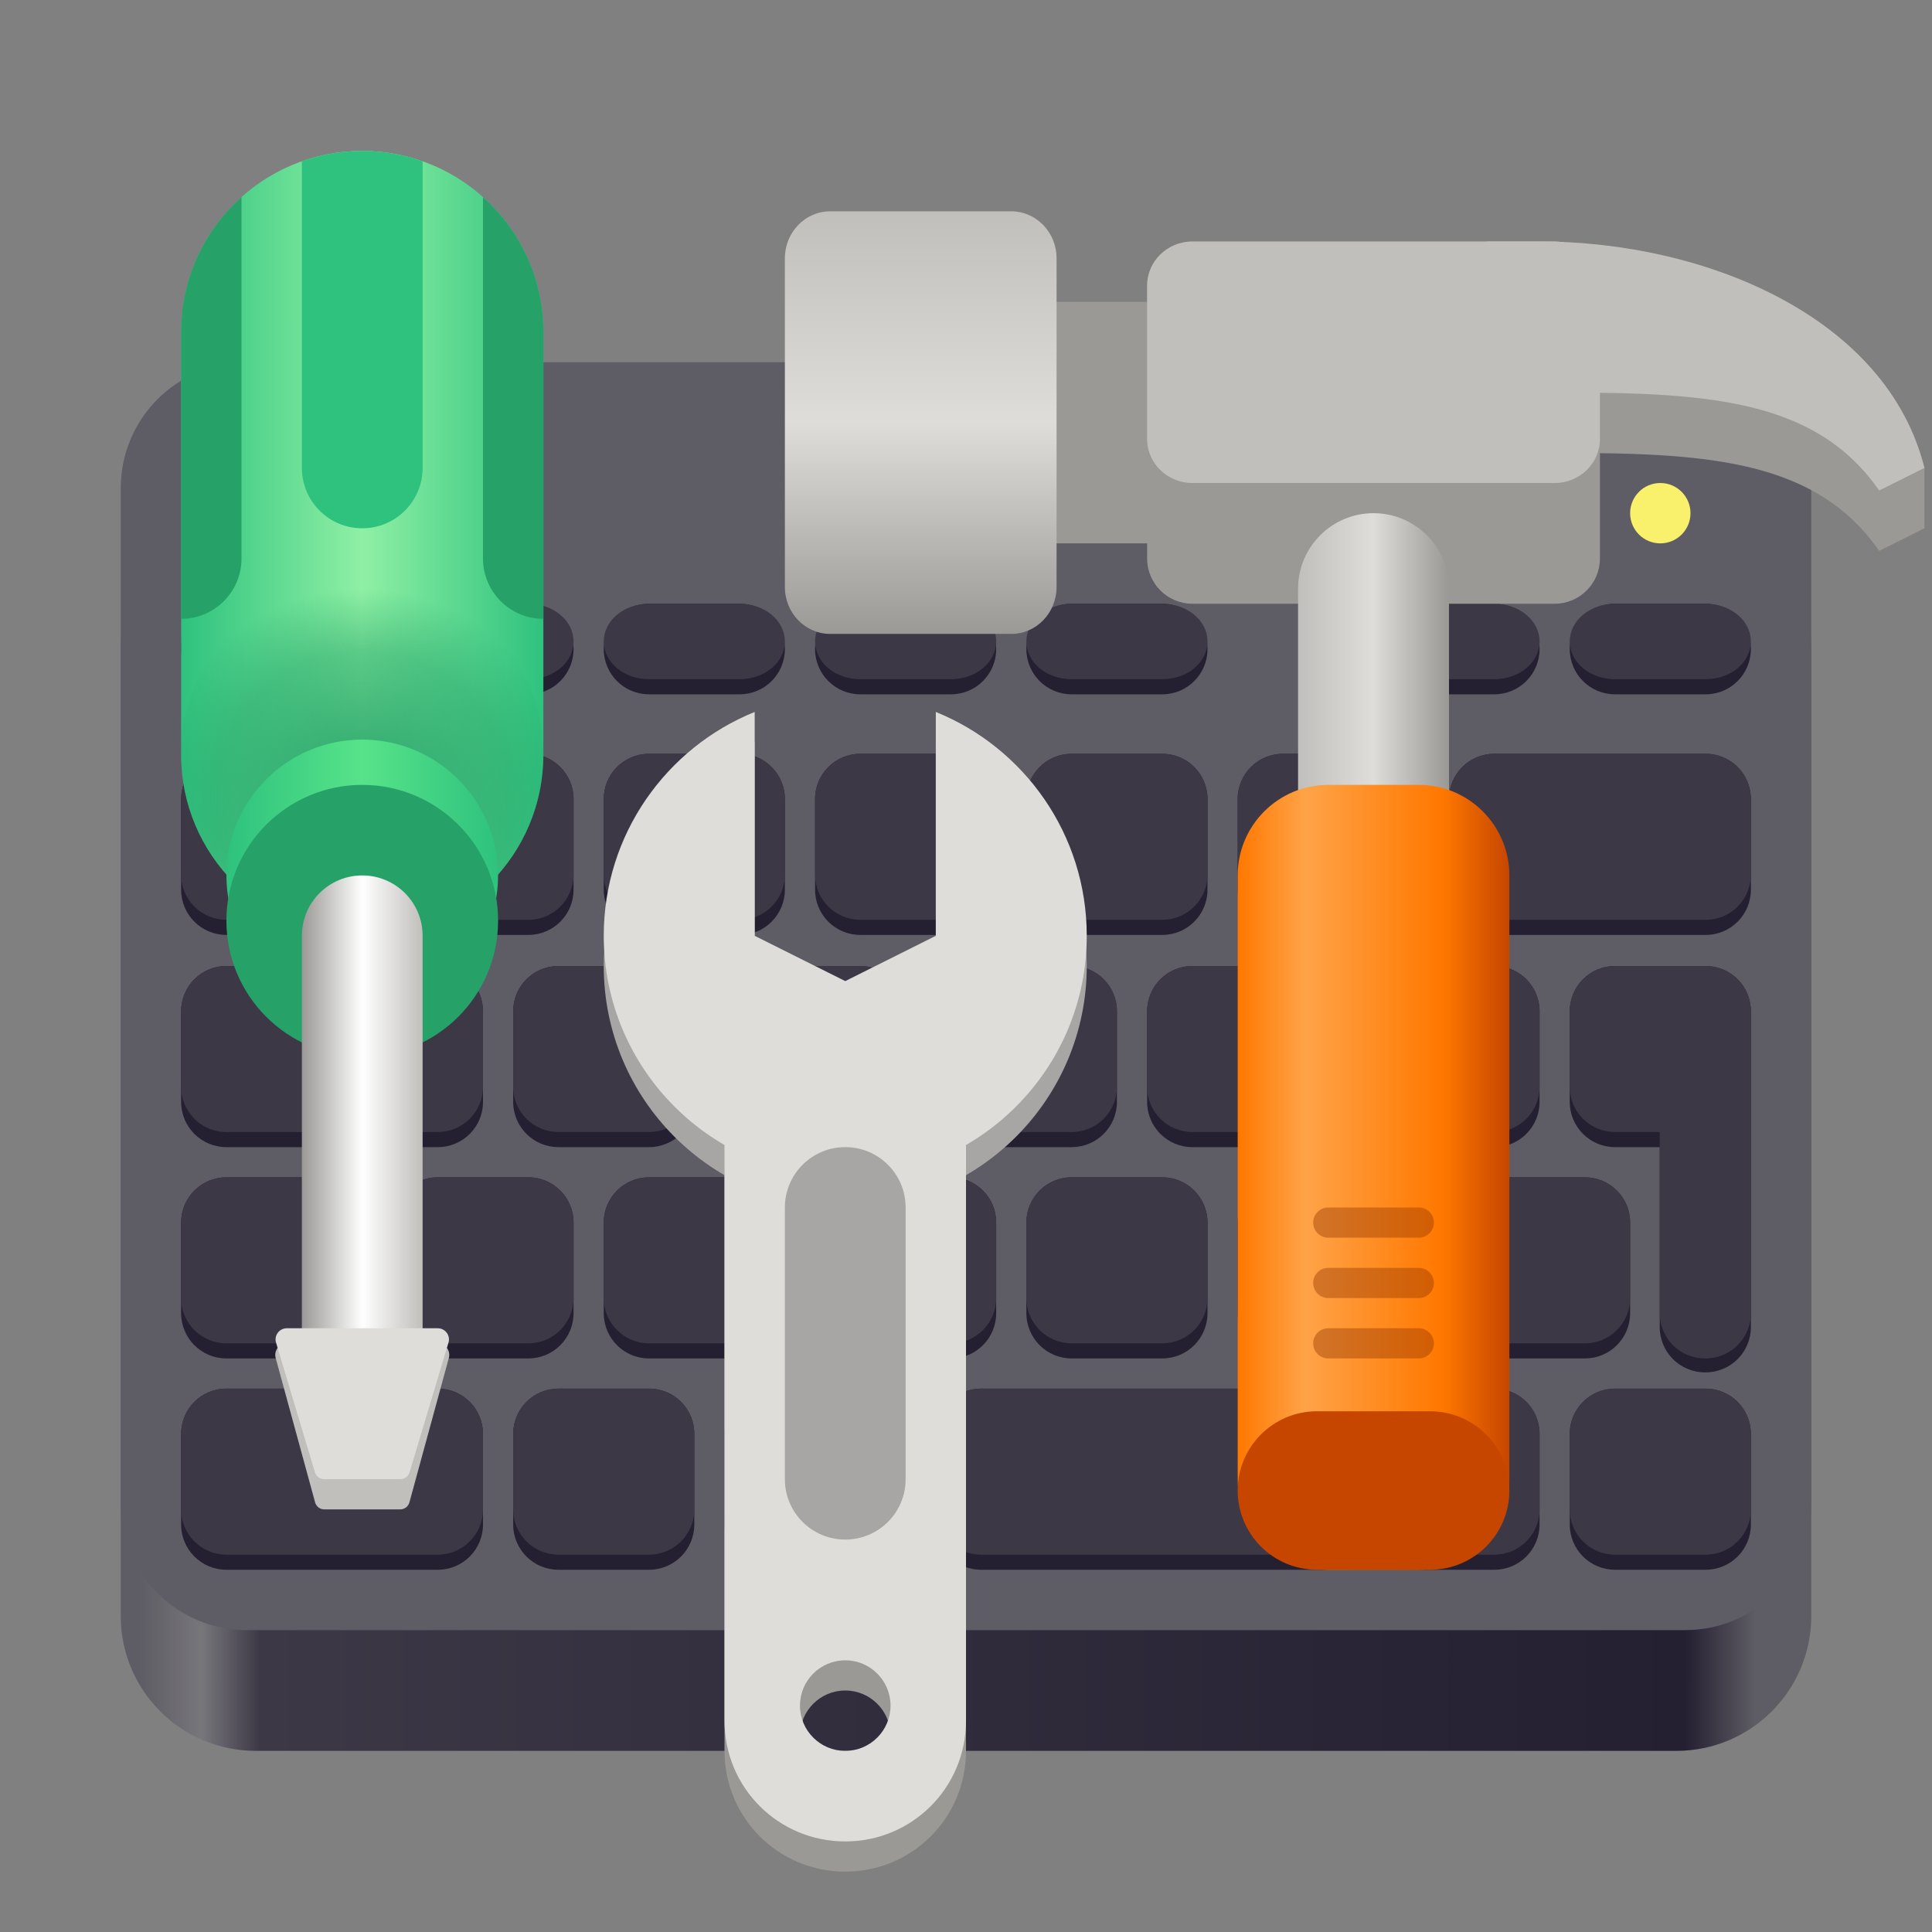 <?xml version="1.0" encoding="UTF-8" standalone="no"?>
<svg
   height="128px"
   viewBox="0 0 128 128"
   width="128px"
   version="1.1"
   id="svg66"
   xml:space="preserve"
   xmlns:xlink="http://www.w3.org/1999/xlink"
   xmlns="http://www.w3.org/2000/svg"
   xmlns:svg="http://www.w3.org/2000/svg"><rect x="0" y="0" width="128" height="128" fill="#808080" stroke="none"/><defs
     id="defs66"><linearGradient
       id="a-6-8"
       gradientUnits="userSpaceOnUse"
       x1="9.197"
       x2="119.482"
       y1="112.655"
       y2="112.655"><stop
         offset="0"
         stop-color="#5e5c64"
         id="stop1-1-4" /><stop
         offset="0.038"
         stop-color="#77767b"
         id="stop2-8-5" /><stop
         offset="0.073"
         stop-color="#3d3846"
         id="stop3-7-0" /><stop
         offset="0.929"
         stop-color="#241f31"
         id="stop4-9-3" /><stop
         offset="0.971"
         stop-color="#5e5c64"
         id="stop5-2-6" /><stop
         offset="1"
         stop-color="#5e5c64"
         id="stop6-0-1" /></linearGradient></defs><linearGradient
     id="a"
     gradientTransform="matrix(1 0 0 0.769 -8 39.077)"
     gradientUnits="userSpaceOnUse"
     x1="16"
     x2="128"
     y1="74"
     y2="74"><stop
       offset="0"
       stop-color="#63452c"
       id="stop1" /><stop
       offset="0.036"
       stop-color="#865e3c"
       id="stop2" /><stop
       offset="0.071"
       stop-color="#63452c"
       id="stop3" /><stop
       offset="0.929"
       stop-color="#63452c"
       id="stop4" /><stop
       offset="0.964"
       stop-color="#865e3c"
       id="stop5" /><stop
       offset="1"
       stop-color="#63452c"
       id="stop6" /></linearGradient><linearGradient
     id="b"
     gradientTransform="matrix(0 1.5 -1.5 0 369 0)"
     gradientUnits="userSpaceOnUse"
     x1="23"
     x2="23"
     y1="238"
     y2="222"><stop
       offset="0"
       stop-color="#2ec27e"
       id="stop7" /><stop
       offset="0.5"
       stop-color="#8ff0a4"
       id="stop8" /><stop
       offset="1"
       stop-color="#2ec27e"
       id="stop9" /></linearGradient><radialGradient
     id="c"
     cx="24"
     cy="53"
     gradientUnits="userSpaceOnUse"
     r="14"><stop
       offset="0"
       stop-color="#26a269"
       id="stop10" /><stop
       offset="0.7"
       stop-color="#26a269"
       stop-opacity="0.478"
       id="stop11" /><stop
       offset="1"
       stop-color="#26a269"
       stop-opacity="0"
       id="stop12" /></radialGradient><linearGradient
     id="d"
     gradientUnits="userSpaceOnUse"
     x1="15"
     x2="33"
     y1="58"
     y2="58"><stop
       offset="0"
       stop-color="#2ec27e"
       id="stop13" /><stop
       offset="0.5"
       stop-color="#57e389"
       id="stop14" /><stop
       offset="1"
       stop-color="#2ec27e"
       id="stop15" /></linearGradient><linearGradient
     id="e"
     gradientTransform="matrix(0 -1.188 -2 0 484 143.5)"
     gradientUnits="userSpaceOnUse"
     x1="46"
     x2="46"
     y1="232"
     y2="228"><stop
       offset="0"
       stop-color="#9a9996"
       id="stop16" /><stop
       offset="0.5"
       stop-color="#ffffff"
       id="stop17" /><stop
       offset="1"
       stop-color="#c0bfbc"
       id="stop18" /></linearGradient><clipPath
     id="f"><path
       d="m 20 10 h 8 v 25 h -8 z m 0 0"
       id="path18" /></clipPath><clipPath
     id="g"><path
       d="m 24 10 c -6.629 0 -12 5.371 -12 12 v 22 c 0 2.211 1.789 4 4 4 c 1.105 0 2 0.895 2 2 v 7 c 0 1.105 -0.895 2 -2 2 c -2.211 0 -4 1.789 -4 4 v 2 h 24 v -2 c 0 -2.211 -1.789 -4 -4 -4 c -1.105 0 -2 -0.895 -2 -2 v -7 c 0 -1.105 0.895 -2 2 -2 c 2.211 0 4 -1.789 4 -4 v -22 c 0 -6.629 -5.371 -12 -12 -12 z m 0 0"
       id="path19" /></clipPath><clipPath
     id="h"><path
       d="m 32 10 h 4 v 31 h -4 z m 0 0"
       id="path20" /></clipPath><clipPath
     id="i"><path
       d="m 24 10 c -6.629 0 -12 5.371 -12 12 v 22 c 0 2.211 1.789 4 4 4 c 1.105 0 2 0.895 2 2 v 7 c 0 1.105 -0.895 2 -2 2 c -2.211 0 -4 1.789 -4 4 v 2 h 24 v -2 c 0 -2.211 -1.789 -4 -4 -4 c -1.105 0 -2 -0.895 -2 -2 v -7 c 0 -1.105 0.895 -2 2 -2 c 2.211 0 4 -1.789 4 -4 v -22 c 0 -6.629 -5.371 -12 -12 -12 z m 0 0"
       id="path21" /></clipPath><clipPath
     id="j"><path
       d="m 12 10 h 4 v 31 h -4 z m 0 0"
       id="path22" /></clipPath><clipPath
     id="k"><path
       d="m 24 10 c -6.629 0 -12 5.371 -12 12 v 22 c 0 2.211 1.789 4 4 4 c 1.105 0 2 0.895 2 2 v 7 c 0 1.105 -0.895 2 -2 2 c -2.211 0 -4 1.789 -4 4 v 2 h 24 v -2 c 0 -2.211 -1.789 -4 -4 -4 c -1.105 0 -2 -0.895 -2 -2 v -7 c 0 -1.105 0.895 -2 2 -2 c 2.211 0 4 -1.789 4 -4 v -22 c 0 -6.629 -5.371 -12 -12 -12 z m 0 0"
       id="path23" /></clipPath><linearGradient
     id="l"
     gradientUnits="userSpaceOnUse"><stop
       offset="0"
       stop-color="#c0bfbc"
       id="stop23" /><stop
       offset="0.5"
       stop-color="#deddda"
       id="stop24" /><stop
       offset="1"
       stop-color="#9a9996"
       id="stop25" /></linearGradient><linearGradient
     id="m"
     gradientTransform="matrix(1.5 0 0 1.556 -62 -59.111)"
     x1="81"
     x2="81"
     xlink:href="#l"
     y1="47"
     y2="65" /><linearGradient
     id="n"
     gradientTransform="matrix(0.833 0 0 0.821 9.333 -143.429)"
     x1="92"
     x2="104"
     xlink:href="#l"
     y1="244"
     y2="244" /><linearGradient
     id="o"
     gradientTransform="matrix(1.5 0 0 0.929 -56 -148.571)"
     gradientUnits="userSpaceOnUse"
     x1="92"
     x2="104"
     y1="244"
     y2="244"><stop
       offset="0"
       stop-color="#ff7800"
       id="stop26" /><stop
       offset="0.25"
       stop-color="#ffa348"
       id="stop27" /><stop
       offset="0.75"
       stop-color="#ff7800"
       id="stop28" /><stop
       offset="1"
       stop-color="#c64600"
       id="stop29" /></linearGradient><filter
     id="p"
     height="1"
     width="1"
     x="0"
     y="0"><feColorMatrix
       in="SourceGraphic"
       type="matrix"
       values="0 0 0 0 1 0 0 0 0 1 0 0 0 0 1 0 0 0 1 0"
       id="feColorMatrix29" /></filter><mask
     id="q"><g
       filter="url(#p)"
       id="g29"><rect
         fill-opacity="0.4"
         height="128"
         width="128"
         id="rect29" /></g></mask><clipPath
     id="r"><rect
       height="152"
       width="192"
       id="rect30" /></clipPath><mask
     id="s"><g
       filter="url(#p)"
       id="g31"><rect
         fill-opacity="0.4"
         height="128"
         width="128"
         id="rect31" /></g></mask><clipPath
     id="t"><rect
       height="152"
       width="192"
       id="rect32" /></clipPath><mask
     id="u"><g
       filter="url(#p)"
       id="g33"><rect
         fill-opacity="0.4"
         height="128"
         width="128"
         id="rect33" /></g></mask><clipPath
     id="v"><rect
       height="152"
       width="192"
       id="rect34" /></clipPath><path
     d="m 16.938,34 h 94.125 c 4.938,0 8.938,4 8.938,8.938 V 107.062 C 120,112 116,116 111.062,116 H 16.938 C 12,116 8,112 8,107.062 V 42.938 c 0,-4.938 4,-8.938 8.938,-8.938 z m 0,0"
     fill="url(#a)"
     id="path12"
     style="fill:url(#a-6-8)" /><path
     d="m 16.344,24 h 95.312 c 4.609,0 8.344,3.734 8.344,8.344 v 67.312 C 120,104.266 116.266,108 111.656,108 H 16.344 C 11.734,108 8,104.266 8,99.656 v -67.312 c 0,-4.609 3.734,-8.344 8.344,-8.344 z m 0,0"
     fill="#5e5c64"
     id="path13-5" /><path
     d="m 107,92 h 6 c 1.66,0 3,1.34 3,3 V 101 c 0,1.66 -1.34,3 -3,3 h -6 c -1.66,0 -3,-1.34 -3,-3 v -6 c 0,-1.66 1.34,-3 3,-3 z m -42,0 h 34 c 1.66,0 3,1.34 3,3 V 101 c 0,1.66 -1.34,3 -3,3 H 65 c -1.664,0 -3,-1.34 -3,-3 v -6 c 0,-1.66 1.336,-3 3,-3 z m -14,0 h 6 c 1.66,0 3,1.34 3,3 V 101 c 0,1.66 -1.34,3 -3,3 h -6 c -1.66,0 -3,-1.34 -3,-3 v -6 c 0,-1.66 1.34,-3 3,-3 z m -14,0 h 6 c 1.66,0 3,1.34 3,3 V 101 c 0,1.66 -1.34,3 -3,3 h -6 c -1.66,0 -3,-1.34 -3,-3 v -6 c 0,-1.66 1.34,-3 3,-3 z m -22,0 h 14 c 1.664,0 3,1.34 3,3 V 101 c 0,1.66 -1.336,3 -3,3 H 15 c -1.664,0 -3,-1.34 -3,-3 v -6 c 0,-1.66 1.336,-3 3,-3 z m 97.961,-22.922 h 0.039 c 1.66,0 3,1.34 3,3 v 15.844 c 0,1.66 -1.34,3 -3,3 h -0.039 c -1.664,0 -3,-1.34 -3,-3 v -15.844 c 0,-1.66 1.336,-3 3,-3 z M 107,64 h 6 c 1.66,0 3,1.34 3,3 v 6 c 0,1.66 -1.34,3 -3,3 h -6 c -1.66,0 -3,-1.34 -3,-3 v -6 c 0,-1.66 1.34,-3 3,-3 z m -8,14 h 6 c 1.66,0 3,1.34 3,3 v 6 c 0,1.66 -1.34,3 -3,3 h -6 c -1.66,0 -3,-1.34 -3,-3 v -6 c 0,-1.66 1.34,-3 3,-3 z m -14,0 h 6 c 1.66,0 3,1.34 3,3 v 6 c 0,1.66 -1.34,3 -3,3 h -6 c -1.66,0 -3,-1.34 -3,-3 v -6 c 0,-1.66 1.34,-3 3,-3 z m -70,0 h 6 c 1.66,0 3,1.34 3,3 v 6 c 0,1.66 -1.34,3 -3,3 h -6 c -1.66,0 -3,-1.34 -3,-3 v -6 c 0,-1.66 1.34,-3 3,-3 z m 56,0 h 6 c 1.66,0 3,1.34 3,3 v 6 c 0,1.66 -1.34,3 -3,3 h -6 c -1.66,0 -3,-1.34 -3,-3 v -6 c 0,-1.66 1.34,-3 3,-3 z m -14,0 h 6 c 1.66,0 3,1.34 3,3 v 6 c 0,1.66 -1.34,3 -3,3 h -6 c -1.66,0 -3,-1.34 -3,-3 v -6 c 0,-1.66 1.34,-3 3,-3 z m -14,0 h 6 c 1.66,0 3,1.34 3,3 v 6 c 0,1.66 -1.34,3 -3,3 h -6 c -1.66,0 -3,-1.34 -3,-3 v -6 c 0,-1.66 1.34,-3 3,-3 z m -14,0 h 6 c 1.66,0 3,1.34 3,3 v 6 c 0,1.66 -1.34,3 -3,3 h -6 c -1.66,0 -3,-1.34 -3,-3 v -6 c 0,-1.66 1.34,-3 3,-3 z m 64,-14 h 6 c 1.66,0 3,1.34 3,3 v 6 c 0,1.66 -1.34,3 -3,3 h -6 c -1.66,0 -3,-1.34 -3,-3 v -6 c 0,-1.66 1.34,-3 3,-3 z m -14,0 h 6 c 1.66,0 3,1.34 3,3 v 6 c 0,1.66 -1.34,3 -3,3 h -6 c -1.66,0 -3,-1.34 -3,-3 v -6 c 0,-1.66 1.34,-3 3,-3 z m -14,0 h 6 c 1.66,0 3,1.34 3,3 v 6 c 0,1.66 -1.34,3 -3,3 h -6 c -1.66,0 -3,-1.34 -3,-3 v -6 c 0,-1.66 1.34,-3 3,-3 z m -14,0 h 6 c 1.66,0 3,1.34 3,3 v 6 c 0,1.66 -1.34,3 -3,3 h -6 c -1.66,0 -3,-1.34 -3,-3 v -6 c 0,-1.66 1.34,-3 3,-3 z m -14,0 h 6 c 1.66,0 3,1.34 3,3 v 6 c 0,1.66 -1.34,3 -3,3 h -6 c -1.66,0 -3,-1.34 -3,-3 v -6 c 0,-1.66 1.34,-3 3,-3 z m -22,0 h 14 c 1.664,0 3,1.34 3,3 v 6 c 0,1.66 -1.336,3 -3,3 H 15 c -1.664,0 -3,-1.34 -3,-3 v -6 c 0,-1.66 1.336,-3 3,-3 z M 99,49.941 h 14 c 1.664,0 3,1.34 3,3 v 6 c 0,1.66 -1.336,3 -3,3 H 99 c -1.66,0 -3,-1.34 -3,-3 v -6 c 0,-1.66 1.34,-3 3,-3 z m -14,0 h 6 c 1.66,0 3,1.34 3,3 v 6 c 0,1.66 -1.34,3 -3,3 h -6 c -1.66,0 -3,-1.34 -3,-3 v -6 c 0,-1.66 1.34,-3 3,-3 z m -70,0 h 6 c 1.66,0 3,1.34 3,3 v 6 c 0,1.66 -1.34,3 -3,3 h -6 c -1.66,0 -3,-1.34 -3,-3 v -6 c 0,-1.66 1.34,-3 3,-3 z m 56,0 h 6 c 1.66,0 3,1.34 3,3 v 6 c 0,1.66 -1.34,3 -3,3 h -6 c -1.66,0 -3,-1.34 -3,-3 v -6 c 0,-1.66 1.34,-3 3,-3 z m -14,0 h 6 c 1.66,0 3,1.34 3,3 v 6 c 0,1.66 -1.34,3 -3,3 h -6 c -1.66,0 -3,-1.34 -3,-3 v -6 c 0,-1.66 1.34,-3 3,-3 z m -14,0 h 6 c 1.66,0 3,1.34 3,3 v 6 c 0,1.66 -1.34,3 -3,3 h -6 c -1.66,0 -3,-1.34 -3,-3 v -6 c 0,-1.66 1.34,-3 3,-3 z m -14,0 h 6 c 1.66,0 3,1.34 3,3 v 6 c 0,1.66 -1.34,3 -3,3 h -6 c -1.66,0 -3,-1.34 -3,-3 v -6 c 0,-1.66 1.34,-3 3,-3 z m 78,-9.941 h 6 c 1.66,0 3,1.34 3,3 0,1.66 -1.34,3 -3,3 h -6 c -1.66,0 -3,-1.34 -3,-3 0,-1.66 1.34,-3 3,-3 z m -14,0 h 6 c 1.66,0 3,1.34 3,3 0,1.66 -1.34,3 -3,3 h -6 c -1.66,0 -3,-1.34 -3,-3 0,-1.66 1.34,-3 3,-3 z m -22,0 h 6 c 1.66,0 3,1.34 3,3 0,1.66 -1.34,3 -3,3 h -6 c -1.66,0 -3,-1.34 -3,-3 0,-1.66 1.34,-3 3,-3 z m -14,0 h 6 c 1.66,0 3,1.34 3,3 0,1.66 -1.34,3 -3,3 h -6 c -1.66,0 -3,-1.34 -3,-3 0,-1.66 1.34,-3 3,-3 z m -14,0 h 6 c 1.66,0 3,1.34 3,3 0,1.66 -1.34,3 -3,3 h -6 c -1.66,0 -3,-1.34 -3,-3 0,-1.66 1.34,-3 3,-3 z m -14,0 h 6 c 1.66,0 3,1.34 3,3 0,1.66 -1.34,3 -3,3 h -6 c -1.66,0 -3,-1.34 -3,-3 0,-1.66 1.34,-3 3,-3 z m -13.879,0 h 5.758 c 1.73,0 3.121,1.34 3.121,3 0,1.66 -1.391,3 -3.121,3 h -5.758 c -1.73,0 -3.121,-1.34 -3.121,-3 0,-1.66 1.391,-3 3.121,-3 z m 0,0"
     fill="#241f31"
     id="path14" /><path
     d="m 107,92 h 6 c 1.66,0 3,1.34 3,3 V 100 c 0,1.66 -1.34,3 -3,3 h -6 c -1.66,0 -3,-1.34 -3,-3 v -5 c 0,-1.66 1.34,-3 3,-3 z m -42,0 h 34 c 1.66,0 3,1.34 3,3 V 100 c 0,1.66 -1.34,3 -3,3 H 65 c -1.664,0 -3,-1.34 -3,-3 v -5 c 0,-1.66 1.336,-3 3,-3 z m -14,0 h 6 c 1.66,0 3,1.34 3,3 V 100 c 0,1.66 -1.34,3 -3,3 h -6 c -1.66,0 -3,-1.34 -3,-3 v -5 c 0,-1.66 1.34,-3 3,-3 z m -14,0 h 6 c 1.66,0 3,1.34 3,3 V 100 c 0,1.66 -1.34,3 -3,3 h -6 c -1.66,0 -3,-1.34 -3,-3 v -5 c 0,-1.66 1.34,-3 3,-3 z m -22,0 h 14 c 1.66,0 3,1.34 3,3 V 100 c 0,1.66 -1.34,3 -3,3 H 15 c -1.664,0 -3,-1.34 -3,-3 v -5 c 0,-1.66 1.336,-3 3,-3 z m 97.961,-23.844 h 0.039 c 1.66,0 3,1.34 3,3 v 15.844 c 0,1.66 -1.34,3 -3,3 h -0.039 c -1.664,0 -3,-1.34 -3,-3 v -15.844 c 0,-1.66 1.336,-3 3,-3 z M 107,64 h 6 c 1.66,0 3,1.34 3,3 v 5 c 0,1.66 -1.34,3 -3,3 h -6 c -1.66,0 -3,-1.34 -3,-3 v -5 c 0,-1.66 1.34,-3 3,-3 z m -8,14 h 6 c 1.66,0 3,1.34 3,3 v 5 c 0,1.66 -1.34,3 -3,3 h -6 c -1.66,0 -3,-1.34 -3,-3 v -5 c 0,-1.66 1.34,-3 3,-3 z m -14,0 h 6 c 1.66,0 3,1.34 3,3 v 5 c 0,1.66 -1.34,3 -3,3 h -6 c -1.66,0 -3,-1.34 -3,-3 v -5 c 0,-1.66 1.34,-3 3,-3 z m -70,0 h 6 c 1.66,0 3,1.34 3,3 v 5 c 0,1.66 -1.34,3 -3,3 h -6 c -1.66,0 -3,-1.34 -3,-3 v -5 c 0,-1.66 1.34,-3 3,-3 z m 56,0 h 6 c 1.66,0 3,1.34 3,3 v 5 c 0,1.66 -1.34,3 -3,3 h -6 c -1.66,0 -3,-1.34 -3,-3 v -5 c 0,-1.66 1.34,-3 3,-3 z m -14,0 h 6 c 1.66,0 3,1.34 3,3 v 5 c 0,1.66 -1.34,3 -3,3 h -6 c -1.66,0 -3,-1.34 -3,-3 v -5 c 0,-1.66 1.34,-3 3,-3 z m -14,0 h 6 c 1.66,0 3,1.34 3,3 v 5 c 0,1.66 -1.34,3 -3,3 h -6 c -1.66,0 -3,-1.34 -3,-3 v -5 c 0,-1.66 1.34,-3 3,-3 z m -14,0 h 6 c 1.66,0 3,1.34 3,3 v 5 c 0,1.66 -1.34,3 -3,3 h -6 c -1.66,0 -3,-1.34 -3,-3 v -5 c 0,-1.66 1.34,-3 3,-3 z m 64,-14 h 6 c 1.66,0 3,1.34 3,3 v 5 c 0,1.66 -1.34,3 -3,3 h -6 c -1.66,0 -3,-1.34 -3,-3 v -5 c 0,-1.66 1.34,-3 3,-3 z m -14,0 h 6 c 1.66,0 3,1.34 3,3 v 5 c 0,1.66 -1.34,3 -3,3 h -6 c -1.66,0 -3,-1.34 -3,-3 v -5 c 0,-1.66 1.34,-3 3,-3 z m -14,0 h 6 c 1.66,0 3,1.34 3,3 v 5 c 0,1.66 -1.34,3 -3,3 h -6 c -1.66,0 -3,-1.34 -3,-3 v -5 c 0,-1.66 1.34,-3 3,-3 z m -14,0 h 6 c 1.66,0 3,1.34 3,3 v 5 c 0,1.66 -1.34,3 -3,3 h -6 c -1.66,0 -3,-1.34 -3,-3 v -5 c 0,-1.66 1.34,-3 3,-3 z m -14,0 h 6 c 1.66,0 3,1.34 3,3 v 5 c 0,1.66 -1.34,3 -3,3 h -6 c -1.66,0 -3,-1.34 -3,-3 v -5 c 0,-1.66 1.34,-3 3,-3 z m -22,0 h 14 c 1.66,0 3,1.34 3,3 v 5 c 0,1.66 -1.34,3 -3,3 H 15 c -1.664,0 -3,-1.34 -3,-3 v -5 c 0,-1.66 1.336,-3 3,-3 z M 99,49.941 h 14 c 1.66,0 3,1.34 3,3 v 5 c 0,1.66 -1.34,3 -3,3 H 99 c -1.66,0 -3,-1.34 -3,-3 v -5 c 0,-1.66 1.34,-3 3,-3 z m -14,0 h 6 c 1.66,0 3,1.34 3,3 v 5 c 0,1.66 -1.34,3 -3,3 h -6 c -1.66,0 -3,-1.34 -3,-3 v -5 c 0,-1.66 1.34,-3 3,-3 z m -70,0 h 6 c 1.66,0 3,1.34 3,3 v 5 c 0,1.66 -1.34,3 -3,3 h -6 c -1.66,0 -3,-1.34 -3,-3 v -5 c 0,-1.66 1.34,-3 3,-3 z m 56,0 h 6 c 1.66,0 3,1.34 3,3 v 5 c 0,1.66 -1.34,3 -3,3 h -6 c -1.66,0 -3,-1.34 -3,-3 v -5 c 0,-1.66 1.34,-3 3,-3 z m -14,0 h 6 c 1.66,0 3,1.34 3,3 v 5 c 0,1.66 -1.34,3 -3,3 h -6 c -1.66,0 -3,-1.34 -3,-3 v -5 c 0,-1.66 1.34,-3 3,-3 z m -14,0 h 6 c 1.66,0 3,1.34 3,3 v 5 c 0,1.66 -1.34,3 -3,3 h -6 c -1.66,0 -3,-1.34 -3,-3 v -5 c 0,-1.66 1.34,-3 3,-3 z m -14,0 h 6 c 1.66,0 3,1.34 3,3 v 5 c 0,1.66 -1.34,3 -3,3 h -6 c -1.66,0 -3,-1.34 -3,-3 v -5 c 0,-1.66 1.34,-3 3,-3 z m 78,-9.941 h 6 c 1.66,0 3,1.113 3,2.5 0,1.387 -1.34,2.5 -3,2.5 h -6 c -1.66,0 -3,-1.113 -3,-2.5 0,-1.387 1.34,-2.5 3,-2.5 z m -14,0 h 6 c 1.66,0 3,1.113 3,2.5 0,1.387 -1.34,2.5 -3,2.5 h -6 c -1.66,0 -3,-1.113 -3,-2.5 0,-1.387 1.34,-2.5 3,-2.5 z m -22,0 h 6 c 1.66,0 3,1.113 3,2.5 0,1.387 -1.34,2.5 -3,2.5 h -6 c -1.66,0 -3,-1.113 -3,-2.5 0,-1.387 1.34,-2.5 3,-2.5 z m -14,0 h 6 c 1.66,0 3,1.113 3,2.5 0,1.387 -1.34,2.5 -3,2.5 h -6 c -1.66,0 -3,-1.113 -3,-2.5 0,-1.387 1.34,-2.5 3,-2.5 z m -14,0 h 6 c 1.66,0 3,1.113 3,2.5 0,1.387 -1.34,2.5 -3,2.5 h -6 c -1.66,0 -3,-1.113 -3,-2.5 0,-1.387 1.34,-2.5 3,-2.5 z m -14,0 h 6 c 1.66,0 3,1.113 3,2.5 0,1.387 -1.34,2.5 -3,2.5 h -6 c -1.66,0 -3,-1.113 -3,-2.5 0,-1.387 1.34,-2.5 3,-2.5 z m -14,0 h 6 c 1.66,0 3,1.113 3,2.5 0,1.387 -1.34,2.5 -3,2.5 h -6 c -1.66,0 -3,-1.113 -3,-2.5 0,-1.387 1.34,-2.5 3,-2.5 z m 0,0"
     fill="#3d3846"
     id="path15-4" /><path
     d="m 101.961,31.918 c 1.125,0 2.039,0.914 2.039,2.043 0,1.125 -0.914,2.039 -2.039,2.039 -1.129,0 -2.043,-0.914 -2.043,-2.039 0,-1.129 0.914,-2.043 2.043,-2.043 z m 0,0"
     fill="#f9f06b"
     id="path16-7" /><path
     d="m 110,32 c 1.105,0 2,0.895 2,2 0,1.105 -0.895,2 -2,2 -1.105,0 -2,-0.895 -2,-2 0,-1.105 0.895,-2 2,-2 z m 0,0"
     fill="#f9f06b"
     id="path17-6" /><path
     style="fill:#ffffff;stroke-width:0.539"
     d="m 20.712,28.382 2.696,4.314 -2.696,4.314 h 2.157 l 1.618,-2.589 1.618,2.589 h 2.157 l -2.696,-4.314 2.696,-4.314 h -2.157 l -1.618,2.589 -1.618,-2.589 z m -8.627,0 h 7.549 v 1.078 l -4.853,5.931 h 4.853 v 1.618 h -7.549 v -1.078 L 16.938,30 h -4.853 z"
     id="path18-2" /><path
     d="m 24 10 c -6.629 0 -12 5.371 -12 12 v 28 c 0 6.629 5.371 12 12 12 s 12 -5.371 12 -12 v -28 c 0 -6.629 -5.371 -12 -12 -12 z m 0 0"
     fill="url(#b)"
     id="path36" /><path
     d="m 36 50 c 0 6.629 -5.371 12 -12 12 s -12 -5.371 -12 -12 s 5.371 -12 12 -12 s 12 5.371 12 12 z m 0 0"
     fill="url(#c)"
     id="path37" /><path
     d="m 33 58 c 0 4.969 -4.031 9 -9 9 s -9 -4.031 -9 -9 s 4.031 -9 9 -9 s 9 4.031 9 9 z m 0 0"
     fill="url(#d)"
     id="path38" /><path
     d="m 33 61 c 0 4.969 -4.031 9 -9 9 s -9 -4.031 -9 -9 s 4.031 -9 9 -9 s 9 4.031 9 9 z m 0 0"
     fill="#26a269"
     id="path39" /><path
     d="m 28 92 v -30 c 0 -2.211 -1.789 -4 -4 -4 s -4 1.789 -4 4 v 30 c 0 2.211 1.789 4 4 4 s 4 -1.789 4 -4 z m 0 0"
     fill="url(#e)"
     id="path40" /><path
     d="m 29.738 89.965 l -2.613 9.57 c -0.074 0.273 -0.32 0.465 -0.605 0.465 h -5.039 c -0.285 0 -0.531 -0.191 -0.605 -0.465 l -2.613 -9.57 c -0.062 -0.23 -0.012 -0.477 0.133 -0.664 c 0.145 -0.191 0.367 -0.301 0.605 -0.301 h 10 c 0.238 0 0.461 0.109 0.605 0.301 c 0.145 0.188 0.195 0.434 0.133 0.664 z m 0 0"
     fill="#c0bfbc"
     id="path41" /><path
     d="m 29.711 88.957 l -2.574 8.582 c -0.082 0.273 -0.332 0.461 -0.617 0.461 h -5.039 c -0.285 0 -0.535 -0.188 -0.617 -0.461 l -2.574 -8.582 c -0.07 -0.223 -0.027 -0.469 0.113 -0.656 c 0.141 -0.191 0.363 -0.301 0.598 -0.301 h 10 c 0.234 0 0.457 0.109 0.598 0.301 c 0.141 0.188 0.184 0.434 0.113 0.656 z m 0 0"
     fill="#deddda"
     id="path42" /><g
     clip-path="url(#f)"
     id="g44"><g
       clip-path="url(#g)"
       id="g43"><path
         d="m 28 -12 v 43 c 0 2.211 -1.789 4 -4 4 s -4 -1.789 -4 -4 v -43 c 0 -2.211 1.789 -4 4 -4 s 4 1.789 4 4 z m 0 0"
         fill="#2ec27e"
         id="path43" /></g></g><g
     clip-path="url(#h)"
     id="g46"><g
       clip-path="url(#i)"
       id="g45"><path
         d="m 40 -6 v 43 c 0 2.211 -1.789 4 -4 4 s -4 -1.789 -4 -4 v -43 c 0 -2.211 1.789 -4 4 -4 s 4 1.789 4 4 z m 0 0"
         fill="#26a269"
         id="path44" /></g></g><g
     clip-path="url(#j)"
     id="g48"><g
       clip-path="url(#k)"
       id="g47"><path
         d="m 16 -6 v 43 c 0 2.211 -1.789 4 -4 4 s -4 -1.789 -4 -4 v -43 c 0 -2.211 1.789 -4 4 -4 s 4 1.789 4 4 z m 0 0"
         fill="#26a269"
         id="path46" /></g></g><path
     d="m 127.5 35 v -4 l -2.285 -0.773 l 0.09 4.086 z m 0 0"
     fill="#9a9996"
     id="path48" /><path
     d="m 67 20 h 18 v 16 h -18 z m 0 0"
     fill="#9a9996"
     id="path49" /><path
     d="m 55 14 h 12 c 1.656 0 3 1.395 3 3.113 v 21.777 c 0 1.719 -1.344 3.109 -3 3.109 h -12 c -1.656 0 -3 -1.391 -3 -3.109 v -21.777 c 0 -1.719 1.344 -3.113 3 -3.113 z m 0 0"
     fill="url(#m)"
     id="path50" /><path
     d="m 79 16 h 24 c 1.656 0 3 1.344 3 3 v 18 c 0 1.656 -1.344 3 -3 3 h -24 c -1.656 0 -3 -1.344 -3 -3 v -18 c 0 -1.656 1.344 -3 3 -3 z m 0 0"
     fill="#9a9996"
     id="path51" /><path
     d="m 101.5 30 c 10.5 0 18.5 0 23 6.5 l 3 -1.5 c -2.5 -10 -10.5 -15 -21.5 -15 h -7.5 z m 0 0"
     fill="#9a9996"
     id="path52" /><path
     d="m 101.5 26 c 10.555 0 18.5 0 23 6.5 l 3 -1.5 c -2.5 -10 -14.5 -15 -25.5 -15 h -3.5 z m 0 0"
     fill="#c0bfbc"
     id="path53" /><path
     d="m 79 16 h 24 c 1.656 0 3 1.305 3 2.91 v 10.18 c 0 1.609 -1.344 2.91 -3 2.91 h -24 c -1.656 0 -3 -1.301 -3 -2.91 v -10.18 c 0 -1.605 1.344 -2.91 3 -2.91 z m 0 0"
     fill="#c0bfbc"
     id="path54" /><path
     d="m 91 34 c 2.762 0 5 2.238 5 5 v 36 c 0 2.762 -2.238 5 -5 5 s -5 -2.238 -5 -5 v -36 c 0 -2.762 2.238 -5 5 -5 z m 0 0"
     fill="url(#n)"
     id="path55" /><path
     d="m 88 52 h 6 c 3.312 0 6 2.688 6 6 v 40 c 0 3.312 -2.688 6 -6 6 h -6 c -3.312 0 -6 -2.688 -6 -6 v -40 c 0 -3.312 2.688 -6 6 -6 z m 0 0"
     fill="url(#o)"
     id="path56" /><path
     d="m 87.25 93.5 h 7.5 c 2.898 0 5.25 2.352 5.25 5.25 s -2.352 5.25 -5.25 5.25 h -7.5 c -2.898 0 -5.25 -2.352 -5.25 -5.25 s 2.352 -5.25 5.25 -5.25 z m 0 0"
     fill="#c64600"
     id="path57" /><g
     clip-path="url(#r)"
     mask="url(#q)"
     transform="matrix(1 0 0 1 -8 -16)"
     id="g58"><path
       d="m 96 96 h 6 c 0.551 0 1 0.449 1 1 s -0.449 1 -1 1 h -6 c -0.551 0 -1 -0.449 -1 -1 s 0.449 -1 1 -1 z m 0 0"
       fill="#8f3200"
       id="path58" /></g><g
     clip-path="url(#t)"
     mask="url(#s)"
     transform="matrix(1 0 0 1 -8 -16)"
     id="g59"><path
       d="m 96 100 h 6 c 0.551 0 1 0.449 1 1 s -0.449 1 -1 1 h -6 c -0.551 0 -1 -0.449 -1 -1 s 0.449 -1 1 -1 z m 0 0"
       fill="#8f3200"
       id="path59" /></g><g
     clip-path="url(#v)"
     mask="url(#u)"
     transform="matrix(1 0 0 1 -8 -16)"
     id="g60"><path
       d="m 96 104 h 6 c 0.551 0 1 0.449 1 1 s -0.449 1 -1 1 h -6 c -0.551 0 -1 -0.449 -1 -1 s 0.449 -1 1 -1 z m 0 0"
       fill="#8f3200"
       id="path60" /></g><path
     id="path61"
     d="M 50 49.168 C 44.137 51.542 40 57.286 40 64 C 40 72.836 47.164 80 56 80 C 64.836 80 72 72.836 72 64 C 72 57.286 67.863 51.542 62 49.168 L 62 64 L 56 67 L 50 64 L 50 49.168 z "
     style="fill:#a7a6a4;fill-opacity:1" /><path
     id="path62"
     d="M 50 47.168 C 44.137 49.542 40 55.286 40 62 C 40 70.836 47.164 78 56 78 C 64.836 78 72 70.836 72 62 C 72 55.286 67.863 49.542 62 47.168 L 62 62 L 56 65 L 50 62 L 50 47.168 z "
     style="fill:#deddda;fill-opacity:1" /><path
     d="m 56 70 c -4.434 0 -8 3.566 -8 8 v 38 c 0 4.434 3.566 8 8 8 s 8 -3.566 8 -8 v -38 c 0 -4.434 -3.566 -8 -8 -8 z m 0 42 c 1.656 0 3 1.344 3 3 s -1.344 3 -3 3 s -3 -1.344 -3 -3 s 1.344 -3 3 -3 z m 0 0"
     fill="#9a9996"
     id="path63" /><path
     d="m 56 68 c -4.434 0 -8 3.566 -8 8 v 38 c 0 4.434 3.566 8 8 8 s 8 -3.566 8 -8 v -38 c 0 -4.434 -3.566 -8 -8 -8 z m 0 42 c 1.656 0 3 1.344 3 3 s -1.344 3 -3 3 s -3 -1.344 -3 -3 s 1.344 -3 3 -3 z m 0 0"
     fill="#deddda"
     id="path64" /><path
     d="m 56 76 c 2.211 0 4 1.789 4 4 v 18 c 0 2.211 -1.789 4 -4 4 s -4 -1.789 -4 -4 v -18 c 0 -2.211 1.789 -4 4 -4 z m 0 0"
     fill="#a7a6a4"
     id="path65" /></svg>
